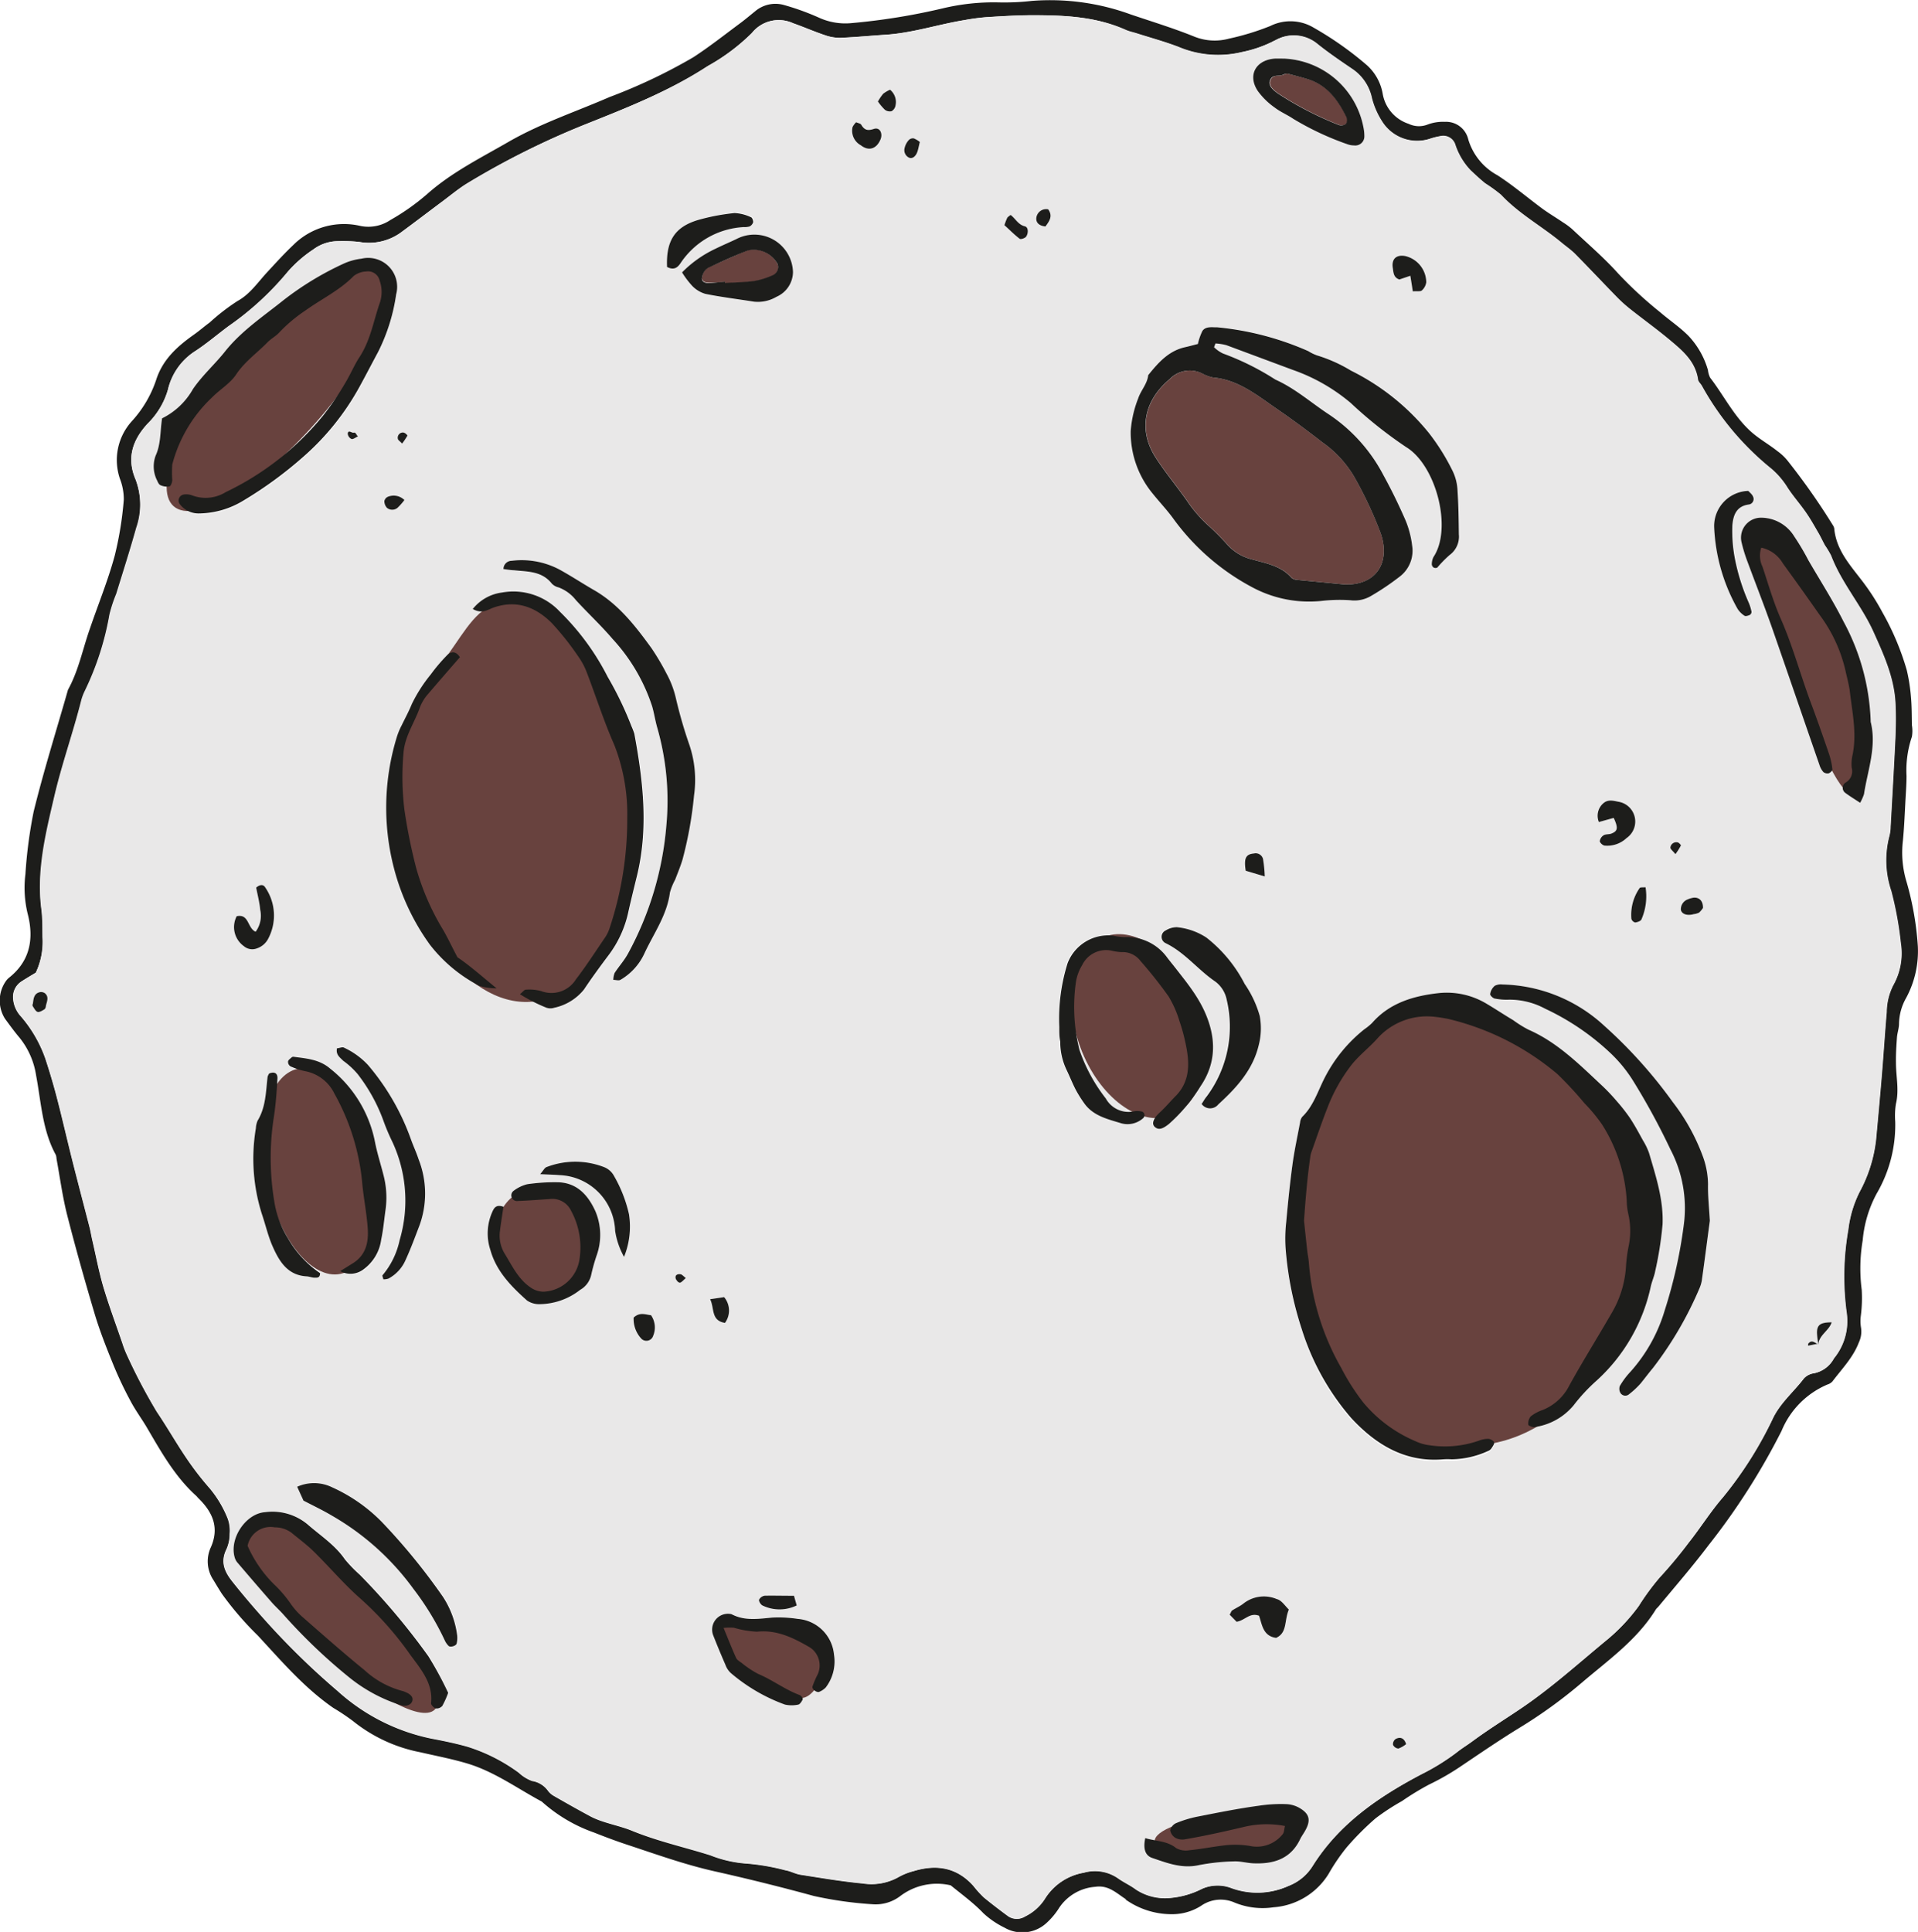 <svg xmlns="http://www.w3.org/2000/svg" viewBox="0 0 232.39 234.06"><defs><style>.cls-1{fill:#1d1d1b;}.cls-2{fill:#e9e8e8;}.cls-3{fill:#68423e;}</style></defs><g id="Calque_2" data-name="Calque 2"><g id="Calque_1-2" data-name="Calque 1"><path class="cls-1" d="M115.19,228.41a7.35,7.35,0,0,0-6.1,1.29,4.91,4.91,0,0,1-3.39,1,46.33,46.33,0,0,1-7.09-1q-6-1.64-12.07-3c-3.51-.79-6.89-2-10.3-3.13-1.44-.47-2.86-1-4.27-1.56a18.74,18.74,0,0,1-6.33-3.75c-3-1.61-5.8-3.67-9.12-4.64-1.83-.54-3.72-.9-5.58-1.33a18.68,18.68,0,0,1-8.18-3.79,25.93,25.93,0,0,0-2.38-1.59c-3.51-2.43-6.27-5.66-9.14-8.76a38.41,38.41,0,0,1-4.37-5.08c-.34-.53-.67-1.08-1-1.63a4.06,4.06,0,0,1-.36-3.9c1.11-2.42.28-4.31-1.44-6-.12-.11-.21-.25-.33-.35-2.59-2.35-4.25-5.36-6-8.34-.6-1-1.33-2-1.89-3.05a46.16,46.16,0,0,1-2.06-4.32c-.84-2.06-1.67-4.14-2.31-6.27-1.19-4-2.32-8-3.34-12-.57-2.24-.87-4.54-1.29-6.81a1.85,1.85,0,0,0-.08-.47c-1.65-3-1.78-6.4-2.4-9.67a9.53,9.53,0,0,0-2-4.54c-.62-.73-1.18-1.51-1.75-2.28a4.11,4.11,0,0,1,.16-4.67,2.19,2.19,0,0,1,.34-.34c2.59-2.06,3-4.81,2.22-7.78a13.3,13.3,0,0,1-.26-4.74,56.25,56.25,0,0,1,1-7.59c1.23-5,2.76-9.84,4.16-14.76,1.29-2.33,1.78-4.94,2.66-7.42,1-2.93,2.19-5.83,3-8.82A41.81,41.81,0,0,0,15,60.52,6.91,6.91,0,0,0,14.53,58,7,7,0,0,1,16,51a14,14,0,0,0,2.9-4.91c.79-2.54,2.59-4.13,4.64-5.58.64-.45,1.26-1,1.87-1.44a25.16,25.16,0,0,1,3.38-2.61c1.5-.82,2.45-2.26,3.59-3.49s2.05-2.24,3.15-3.28a8.7,8.7,0,0,1,8.17-2.31,4.79,4.79,0,0,0,3.61-.73,27.23,27.23,0,0,0,4.48-3.17c2.95-2.61,6.44-4.34,9.82-6.29,3.9-2.25,8.15-3.65,12.24-5.43A66.24,66.24,0,0,0,84,6.94c1.94-1.26,3.76-2.7,5.62-4.08.64-.47,1.26-1,1.87-1.49A3.8,3.8,0,0,1,95,.61a30.82,30.82,0,0,1,4.25,1.54,7.68,7.68,0,0,0,3.91.65A78,78,0,0,0,114.28,1a26.51,26.51,0,0,1,6.66-.71A29.16,29.16,0,0,0,125,.11a28.48,28.48,0,0,1,12,1.64c2.57.87,5.17,1.66,7.69,2.68a6.61,6.61,0,0,0,4.22.25,30.88,30.88,0,0,0,5-1.53,5.49,5.49,0,0,1,5.27.21,40.65,40.65,0,0,1,6.44,4.54,6.05,6.05,0,0,1,1.92,3.51A4.65,4.65,0,0,0,170.67,15a2.87,2.87,0,0,0,2.3.09,5.27,5.27,0,0,1,2.09-.33,2.76,2.76,0,0,1,2.84,2.13,7.32,7.32,0,0,0,3.53,4.34c1.87,1.21,3.58,2.66,5.38,4,.83.61,1.73,1.14,2.58,1.72a8.2,8.2,0,0,1,1.15.86c1.86,1.75,3.81,3.42,5.51,5.31a49.12,49.12,0,0,0,5.09,4.7c1.16,1,2.42,1.83,3.47,2.9a10.11,10.11,0,0,1,2.33,4.12,2.77,2.77,0,0,0,.26.91c1.75,2.27,3,4.93,5.25,6.8.92.76,2,1.38,2.9,2.1a6.3,6.3,0,0,1,1.22,1.14,81.51,81.51,0,0,1,5.48,7.8,1.14,1.14,0,0,1,.19.42c.22,2.52,1.79,4.3,3.24,6.18a27.78,27.78,0,0,1,2.6,4,32.27,32.27,0,0,1,2.95,7,21.57,21.57,0,0,1,.51,3.3c.1,1.11.09,2.24.11,3.36a4.16,4.16,0,0,1,0,1.41A12.69,12.69,0,0,0,231,94c0,.86-.06,1.74-.11,2.61-.1,1.75-.16,3.5-.33,5.25a12.26,12.26,0,0,0,.45,5,36.57,36.57,0,0,1,1.36,7.77,11.92,11.92,0,0,1-1.4,6.24,6.57,6.57,0,0,0-.88,3.16c0,.55-.21,1.1-.25,1.66-.07,1-.14,2-.12,3.08,0,1.65.4,3.28,0,4.94a9.14,9.14,0,0,0-.09,2.16,16.45,16.45,0,0,1-2.23,8.7,14.57,14.57,0,0,0-1.71,5.69,20.45,20.45,0,0,0-.12,6,16.9,16.9,0,0,1-.1,3.09,5,5,0,0,0,0,1.4,3.06,3.06,0,0,1-.24,1.87c-.69,1.83-2.05,3.21-3.2,4.73a1.29,1.29,0,0,1-.6.38,10.4,10.4,0,0,0-5.57,5.62A82.1,82.1,0,0,1,207,187.22c-1.92,2.54-4,4.94-6.05,7.41-.1.12-.23.22-.32.35-2.27,3.69-5.77,6.14-9,8.9a58.66,58.66,0,0,1-7.55,5.46c-2.45,1.5-4.82,3.13-7.2,4.73a29.91,29.91,0,0,1-3.73,2.13,33.11,33.11,0,0,0-3.28,2,27.49,27.49,0,0,0-3.2,2.09,33.81,33.81,0,0,0-3.53,3.55,23.74,23.74,0,0,0-2.15,3.16,8.57,8.57,0,0,1-6.69,4.07,8.92,8.92,0,0,1-4.71-.57,4.16,4.16,0,0,0-4.08.4,6.51,6.51,0,0,1-3.17,1,9.65,9.65,0,0,1-5.83-1.68c-.06,0-.1-.13-.16-.17-1.12-.73-2.07-1.7-3.65-1.46a5.76,5.76,0,0,0-4.36,2.53,8.66,8.66,0,0,1-1.52,1.83,4.32,4.32,0,0,1-5.12.58,10.58,10.58,0,0,1-2.55-1.74C118,230.58,116.67,229.61,115.19,228.41ZM4.34,117.84c-.54.33-1.16.69-1.76,1.08a2.21,2.21,0,0,0-1,2,3.52,3.52,0,0,0,.9,2.17,15.8,15.8,0,0,1,3,5.14c.52,1.58,1,3.19,1.42,4.81.66,2.54,1.24,5.1,1.88,7.64.68,2.69,1.39,5.38,2.08,8.06.13.54.22,1.1.35,1.64.43,1.86.78,3.74,1.32,5.57.68,2.28,1.52,4.52,2.29,6.78a12,12,0,0,0,.51,1.34,68.15,68.15,0,0,0,3.68,7c1.25,1.85,2.35,3.79,3.6,5.63a35.94,35.94,0,0,0,2.78,3.6A13.45,13.45,0,0,1,27.59,184a4.39,4.39,0,0,1,.23,1.85,4.48,4.48,0,0,1-.39,1.85c-.76,1.54-.23,2.73.74,3.94,1.38,1.74,2.83,3.42,4.32,5.07a91.25,91.25,0,0,0,8.41,8.16,24.19,24.19,0,0,0,11.37,5.77c1.49.28,3,.59,4.42,1a21.16,21.16,0,0,1,6.17,3.14,4.72,4.72,0,0,0,1.62,1A2.91,2.91,0,0,1,66.42,217a2.38,2.38,0,0,0,.73.61c1.45.83,2.9,1.65,4.37,2.44s3.35,1.07,5,1.73c3.1,1.28,6.38,2,9.55,3a14.59,14.59,0,0,0,4.4,1,26.61,26.61,0,0,1,4.68.81c.62.1,1.2.44,1.82.54,2.51.39,5,.82,7.56,1.06a6.69,6.69,0,0,0,4.4-.81,7.57,7.57,0,0,1,1.77-.69c2.75-.84,5.21-.45,7.21,1.77a13.34,13.34,0,0,0,1.28,1.42c1,.81,2,1.58,3,2.31a1.88,1.88,0,0,0,2,0,5.89,5.89,0,0,0,2.45-2.22,6.93,6.93,0,0,1,4.66-3.08,4.91,4.91,0,0,1,4.13.66c.71.51,1.53.87,2.23,1.4a6.42,6.42,0,0,0,4.08,1,10.47,10.47,0,0,0,3.89-1.11,4.66,4.66,0,0,1,3.5-.11,9.16,9.16,0,0,0,7-.25,5.93,5.93,0,0,0,2.88-2.38c3.22-5.13,8-8.4,13.21-11.14a26.87,26.87,0,0,0,4.25-2.63c.62-.5,1.31-.91,1.94-1.38,2-1.47,4.08-2.76,6.12-4.14,3.49-2.39,6.64-5.22,9.9-7.92a22.58,22.58,0,0,0,4.1-4.3,29.33,29.33,0,0,1,2.54-3.46,53.7,53.7,0,0,0,3.5-4.2c1.44-1.81,2.65-3.77,4.17-5.52a46.85,46.85,0,0,0,6.11-9.69c.93-1.83,2.48-3.11,3.68-4.69a2.06,2.06,0,0,1,1.25-.65,3.49,3.49,0,0,0,2.4-1.79,7.11,7.11,0,0,0,1.53-5.6,32.82,32.82,0,0,1,.21-10,13.82,13.82,0,0,1,1.36-4.55,17.28,17.28,0,0,0,2-6.35c.24-2.62.48-5.23.7-7.85s.37-5.09.59-7.62a7.3,7.3,0,0,1,.79-3.23,7.89,7.89,0,0,0,.92-5.09,42.83,42.83,0,0,0-1.16-6.34,11.54,11.54,0,0,1-.24-6.61,4.74,4.74,0,0,0,.16-1.19c.2-3.58.41-7.17.58-10.75.06-1.43.08-2.87,0-4.3-.18-3.09-1.45-5.85-2.7-8.62-1.45-3.2-3.84-5.86-5.09-9.16a11.14,11.14,0,0,0-.74-1.23c-.27-.48-.5-1-.78-1.48-.48-.82-.94-1.66-1.48-2.44-.73-1-1.58-2-2.27-3.07a9.66,9.66,0,0,0-2-2.33,34,34,0,0,1-8.38-10c-.15-.28-.44-.53-.48-.82-.34-2.16-1.88-3.46-3.41-4.74s-3.28-2.54-4.9-3.83a16.77,16.77,0,0,1-1.59-1.45c-1.67-1.72-3.31-3.47-5-5.17-.5-.5-1.09-.9-1.64-1.36-2.39-2-5.16-3.48-7.31-5.78a18.7,18.7,0,0,0-1.93-1.4c-.61-.49-1.18-1-1.76-1.57a8.21,8.21,0,0,1-1.84-3.05,1.54,1.54,0,0,0-1.87-1.09,8.2,8.2,0,0,0-1.16.29,5,5,0,0,1-5.85-2.06,9.62,9.62,0,0,1-1.24-2.82,5.65,5.65,0,0,0-2.3-3.5c-1.45-1-2.91-2-4.27-3.06a4.49,4.49,0,0,0-5.13-.47c-.15.06-.29.14-.43.21a15,15,0,0,1-3.59,1.21,12.32,12.32,0,0,1-7.72-.62c-1.63-.64-3.33-1.09-5-1.62-.46-.15-.94-.24-1.37-.43C132.83,2,129,1.85,125.21,1.84c-1.91,0-3.82.12-5.73.24a25.55,25.55,0,0,0-2.61.35c-3.22.52-6.35,1.58-9.64,1.78-1.82.12-3.65.3-5.48.37a5.41,5.41,0,0,1-1.86-.34c-1.28-.43-2.54-1-3.81-1.43A4.16,4.16,0,0,0,91.1,4a24.33,24.33,0,0,1-5.34,4c-4.59,3-9.64,5-14.67,7a97.52,97.52,0,0,0-14.54,7.24c-1,.62-1.93,1.39-2.89,2.11-1.73,1.29-3.44,2.6-5.17,3.87a6.63,6.63,0,0,1-5,1.09,19.22,19.22,0,0,0-2.63-.09,5,5,0,0,0-2.91,1,15.12,15.12,0,0,0-3.05,2.68,35.84,35.84,0,0,1-7.19,6.62c-1.33,1-2.59,2.07-4,3a7.57,7.57,0,0,0-3.37,4.74,9.46,9.46,0,0,1-2.44,4.07c-1.84,2-2.58,4.17-1.47,6.77A8.64,8.64,0,0,1,16.54,64c-.75,2.68-1.6,5.33-2.42,8a17.68,17.68,0,0,0-.82,2.49,34.78,34.78,0,0,1-3,9.29,6.28,6.28,0,0,0-.42,1.12c-1,3.93-2.35,7.75-3.28,11.7-1,4.5-2.17,9-1.55,13.66.15,1.1.08,2.23.13,3.35A8.8,8.8,0,0,1,4.34,117.84Z"/><path class="cls-2" d="M4.34,117.84a8.8,8.8,0,0,0,.8-4.29c0-1.12,0-2.25-.13-3.35-.62-4.69.5-9.16,1.55-13.66.93-4,2.29-7.77,3.28-11.7a6.28,6.28,0,0,1,.42-1.12,34.78,34.78,0,0,0,3-9.29,17.68,17.68,0,0,1,.82-2.49c.82-2.66,1.67-5.31,2.42-8a8.64,8.64,0,0,0-.07-5.87c-1.11-2.6-.37-4.79,1.47-6.77a9.46,9.46,0,0,0,2.44-4.07,7.57,7.57,0,0,1,3.37-4.74c1.38-.91,2.64-2,4-3a35.84,35.84,0,0,0,7.19-6.62A15.12,15.12,0,0,1,38,30.22a5,5,0,0,1,2.91-1,19.22,19.22,0,0,1,2.63.09,6.63,6.63,0,0,0,5-1.09c1.73-1.27,3.44-2.58,5.17-3.87,1-.72,1.87-1.49,2.89-2.11A97.52,97.52,0,0,1,71.09,15c5-2,10.08-4,14.67-7A24.33,24.33,0,0,0,91.1,4a4.16,4.16,0,0,1,5-1.18c1.27.47,2.53,1,3.81,1.43a5.41,5.41,0,0,0,1.86.34c1.83-.07,3.66-.25,5.48-.37,3.29-.2,6.42-1.26,9.64-1.78a25.55,25.55,0,0,1,2.61-.35c1.91-.12,3.82-.24,5.73-.24,3.82,0,7.62.18,11.2,1.77.43.19.91.28,1.37.43,1.67.53,3.37,1,5,1.62a12.32,12.32,0,0,0,7.72.62,15,15,0,0,0,3.59-1.21c.14-.07.28-.15.43-.21a4.49,4.49,0,0,1,5.13.47c1.36,1.09,2.82,2.08,4.27,3.06a5.65,5.65,0,0,1,2.3,3.5,9.62,9.62,0,0,0,1.24,2.82,5,5,0,0,0,5.85,2.06,8.2,8.2,0,0,1,1.16-.29,1.54,1.54,0,0,1,1.87,1.09,8.21,8.21,0,0,0,1.84,3.05c.58.54,1.15,1.08,1.76,1.57a18.7,18.7,0,0,1,1.93,1.4c2.15,2.3,4.92,3.8,7.31,5.78.55.46,1.14.86,1.64,1.36,1.68,1.7,3.32,3.45,5,5.17a16.77,16.77,0,0,0,1.59,1.45c1.62,1.29,3.31,2.5,4.9,3.83s3.07,2.58,3.41,4.74c0,.29.33.54.48.82a34,34,0,0,0,8.38,10,9.66,9.66,0,0,1,2,2.33c.69,1.06,1.54,2,2.27,3.07.54.78,1,1.62,1.48,2.44.28.48.51,1,.78,1.48a11.14,11.14,0,0,1,.74,1.23c1.25,3.3,3.64,6,5.09,9.16,1.25,2.77,2.52,5.53,2.7,8.62.08,1.43.06,2.87,0,4.3-.17,3.58-.38,7.17-.58,10.75a4.74,4.74,0,0,1-.16,1.19,11.54,11.54,0,0,0,.24,6.61,42.83,42.83,0,0,1,1.16,6.34,7.89,7.89,0,0,1-.92,5.09,7.3,7.3,0,0,0-.79,3.23c-.22,2.53-.38,5.08-.59,7.62s-.46,5.23-.7,7.85a17.28,17.28,0,0,1-2,6.35,13.82,13.82,0,0,0-1.36,4.55,32.82,32.82,0,0,0-.21,10,7.11,7.11,0,0,1-1.53,5.6,3.49,3.49,0,0,1-2.4,1.79,2.06,2.06,0,0,0-1.25.65c-1.2,1.58-2.75,2.86-3.68,4.69a46.85,46.85,0,0,1-6.11,9.69c-1.52,1.75-2.73,3.71-4.17,5.52a53.7,53.7,0,0,1-3.5,4.2,29.33,29.33,0,0,0-2.54,3.46,22.58,22.58,0,0,1-4.1,4.3c-3.26,2.7-6.41,5.53-9.9,7.92-2,1.38-4.14,2.67-6.12,4.14-.63.47-1.32.88-1.94,1.38a26.87,26.87,0,0,1-4.25,2.63c-5.2,2.74-10,6-13.21,11.14a5.93,5.93,0,0,1-2.88,2.38,9.16,9.16,0,0,1-7,.25,4.66,4.66,0,0,0-3.5.11,10.47,10.47,0,0,1-3.89,1.11,6.42,6.42,0,0,1-4.08-1c-.7-.53-1.52-.89-2.23-1.4a4.91,4.91,0,0,0-4.13-.66,6.93,6.93,0,0,0-4.66,3.08,5.89,5.89,0,0,1-2.45,2.22,1.88,1.88,0,0,1-2,0c-1-.73-2.06-1.5-3-2.31a13.34,13.34,0,0,1-1.28-1.42c-2-2.22-4.46-2.61-7.21-1.77a7.57,7.57,0,0,0-1.77.69,6.69,6.69,0,0,1-4.4.81c-2.53-.24-5-.67-7.56-1.06-.62-.1-1.2-.44-1.82-.54a26.61,26.61,0,0,0-4.68-.81,14.59,14.59,0,0,1-4.4-1c-3.17-1.05-6.45-1.76-9.55-3-1.61-.66-3.4-.9-5-1.73s-2.92-1.61-4.37-2.44a2.38,2.38,0,0,1-.73-.61,2.91,2.91,0,0,0-1.94-1.23,4.72,4.72,0,0,1-1.62-1,21.16,21.16,0,0,0-6.17-3.14c-1.45-.41-2.93-.72-4.42-1a24.19,24.19,0,0,1-11.37-5.77,91.25,91.25,0,0,1-8.41-8.16c-1.49-1.65-2.94-3.33-4.32-5.07-1-1.21-1.5-2.4-.74-3.94a4.48,4.48,0,0,0,.39-1.85,4.39,4.39,0,0,0-.23-1.85,13.45,13.45,0,0,0-2.21-3.68,35.94,35.94,0,0,1-2.78-3.6c-1.25-1.84-2.35-3.78-3.6-5.63a68.15,68.15,0,0,1-3.68-7,12,12,0,0,1-.51-1.34c-.77-2.26-1.61-4.5-2.29-6.78-.54-1.83-.89-3.71-1.32-5.57-.13-.54-.22-1.1-.35-1.64-.69-2.68-1.4-5.37-2.08-8.06-.64-2.54-1.22-5.1-1.88-7.64-.42-1.62-.9-3.23-1.42-4.81a15.8,15.8,0,0,0-3-5.14,3.52,3.52,0,0,1-.9-2.17,2.21,2.21,0,0,1,1-2C3.18,118.53,3.8,118.17,4.34,117.84Zm216,45c.12-1.12,1.31-1.59,1.61-2.63-1.32,0-1.76.31-1.78,1.27a10.6,10.6,0,0,0,.16,1.38c-.39-.19-.78-.63-1.2-.06,0,.05,0,.15,0,.22l1-.2A1,1,0,0,1,220.32,162.83ZM147.1,42.07l.19-.5a6.48,6.48,0,0,1,1.33.21c2.69,1,5.37,2,8.06,3a22.23,22.23,0,0,1,7,4,52.74,52.74,0,0,0,6.72,5.35c3.61,2.2,5.62,9.83,3.31,13.3a2,2,0,0,0-.21.9.51.51,0,0,0,.23.39.49.49,0,0,0,.44,0,14.29,14.29,0,0,1,1.49-1.52,2.76,2.76,0,0,0,1.12-2.51c0-1.75,0-3.51-.16-5.27a6,6,0,0,0-.55-2.31,26.26,26.26,0,0,0-2.9-4.67,28.26,28.26,0,0,0-9.46-7.58,18,18,0,0,0-4.1-1.84,5.28,5.28,0,0,1-1.07-.52,35.59,35.59,0,0,0-11.05-2.89h-.24c-.56,0-1.2-.07-1.54.44a6.92,6.92,0,0,0-.55,1.58c-.48.12-1,.27-1.55.39-2,.45-3.26,1.89-4.47,3.39-.11,1.07-.89,1.86-1.22,2.83a13.33,13.33,0,0,0-.9,3.94,11.6,11.6,0,0,0,2.61,7.54c.85,1.06,1.79,2,2.57,3.13a28.07,28.07,0,0,0,9.52,8.25,14.56,14.56,0,0,0,8.32,1.66,19.41,19.41,0,0,1,3.57-.09,3.93,3.93,0,0,0,2.53-.54,30.56,30.56,0,0,0,3.37-2.27,3.94,3.94,0,0,0,1.58-3.8,11.64,11.64,0,0,0-.77-3c-.82-1.89-1.75-3.74-2.72-5.56A19.91,19.91,0,0,0,161,50.17c-2.12-1.4-4-3.1-6.38-4.16a2.12,2.12,0,0,1-.2-.12,32.11,32.11,0,0,0-6.19-3.06A4.06,4.06,0,0,1,147.1,42.07ZM158,147.88c.25-2.93.46-5.31.68-7.7a2.93,2.93,0,0,1,.18-.69c.62-1.73,1.2-3.47,1.87-5.17a20.35,20.35,0,0,1,2.89-5.2c.92-1.19,2.16-2.13,3.17-3.25a8.07,8.07,0,0,1,7.14-2.62c.47,0,.94.14,1.41.22a31.91,31.91,0,0,1,13.31,6.72,44.89,44.89,0,0,1,3.24,3.5,20,20,0,0,1,2.13,2.57,19.31,19.31,0,0,1,3,9.23,7.71,7.71,0,0,0,.2,1.67,9.14,9.14,0,0,1,0,4,19.27,19.27,0,0,0-.28,2.14,12.63,12.63,0,0,1-1.79,5.89c-1.67,2.9-3.45,5.74-5.07,8.67a6.2,6.2,0,0,1-3.24,3,4.87,4.87,0,0,0-1.46.78,1.41,1.41,0,0,0-.29,1c0,.13.56.35.8.29a7.51,7.51,0,0,0,4.69-2.63,21.58,21.58,0,0,1,2.79-3A21.52,21.52,0,0,0,200,156c.14-.62.42-1.22.53-1.84a42.14,42.14,0,0,0,.89-5.66c.13-3-.81-5.83-1.64-8.66a8.07,8.07,0,0,0-.73-1.51c-.5-.91-1-1.82-1.56-2.69a21.15,21.15,0,0,0-1.61-2.06,23.34,23.34,0,0,0-1.81-1.91c-2.74-2.56-5.39-5.23-8.91-6.77a13.94,13.94,0,0,1-1.83-1.14c-1.08-.68-2.14-1.39-3.24-2a9.34,9.34,0,0,0-5.74-1.29c-3,.33-6,1.16-8.12,3.62a6.85,6.85,0,0,1-.93.76,17.89,17.89,0,0,0-4.82,5.89c-.83,1.62-1.36,3.42-2.73,4.74a1.38,1.38,0,0,0-.25.67c-.32,1.72-.7,3.44-.93,5.17-.31,2.3-.54,4.6-.75,6.91a17.88,17.88,0,0,0-.06,3.35,41.53,41.53,0,0,0,1.94,9.6,30.19,30.19,0,0,0,6,10.78c3,3.19,6.54,5.36,11.17,5a7.7,7.7,0,0,1,1,0,10.93,10.93,0,0,0,4.39-1,.91.91,0,0,0,.39-.27c.16-.25.41-.56.36-.78s-.45-.41-.71-.43a3.17,3.17,0,0,0-1.17.23,12.47,12.47,0,0,1-5.9.55,5.64,5.64,0,0,1-1.8-.52,16.65,16.65,0,0,1-6.25-4.64,26.78,26.78,0,0,1-2.69-4.21,30.36,30.36,0,0,1-3.92-12.68c0-.48-.13-1-.19-1.42C158.19,150.2,158,148.78,158,147.88ZM19.64,50.68c-.25,1.56-.12,3.07-.77,4.51a3.75,3.75,0,0,0,.19,3c.09.21.22.49.4.56a1.89,1.89,0,0,0,1.09.15c.17,0,.32-.5.34-.77a14.68,14.68,0,0,1,0-1.88,17.09,17.09,0,0,1,4.8-8.11c.94-1,2.21-1.7,2.94-2.8,1-1.57,2.55-2.61,3.82-3.92.44-.45,1.05-.75,1.45-1.22A18.54,18.54,0,0,1,37,37.62c1.91-1.43,4.12-2.45,5.79-4.23a2.65,2.65,0,0,1,1.53-.55A1.44,1.44,0,0,1,46,34a4.11,4.11,0,0,1,0,2.83c-.74,2.18-1.11,4.49-2.43,6.46-.62.92-1,2-1.61,2.94a35.67,35.67,0,0,1-2.81,4.16,34.29,34.29,0,0,1-11.77,9.23,4.62,4.62,0,0,1-4.14.37,2.06,2.06,0,0,0-.93-.08A.74.74,0,0,0,21.73,61a2.83,2.83,0,0,0,2.37,1.31,10.55,10.55,0,0,0,5.43-1.58,48.49,48.49,0,0,0,7.14-5.21A31.23,31.23,0,0,0,43.55,47c.77-1.4,1.5-2.82,2.26-4.23a22.59,22.59,0,0,0,2.2-7,3.51,3.51,0,0,0-4.21-4.32,7.26,7.26,0,0,0-2.29.66,37,37,0,0,0-7.12,4.34c-2.41,1.95-5,3.65-7,6.1-1.29,1.61-2.86,3-4,4.7A8.7,8.7,0,0,1,19.64,50.68Zm187.53,97.21c-.1-1.69-.25-3-.22-4.4a10.14,10.14,0,0,0-.68-3.51,24.55,24.55,0,0,0-3.6-6.45,57.2,57.2,0,0,0-8.3-9.24,18.76,18.76,0,0,0-12.35-5,1.57,1.57,0,0,0-.91.16,1.63,1.63,0,0,0-.56,1c0,.16.38.51.63.56a7.19,7.19,0,0,0,1.67.12,9.14,9.14,0,0,1,4.37,1.1,30,30,0,0,1,8.06,5.52,17.11,17.11,0,0,1,2.67,3.34,83.82,83.82,0,0,1,4.44,8.18,15.31,15.31,0,0,1,1.64,9,57.93,57.93,0,0,1-2.33,10.5,19.4,19.4,0,0,1-4.16,7.45,9.37,9.37,0,0,0-1.28,1.72,1,1,0,0,0,.09.86.69.69,0,0,0,1.05.12,10.05,10.05,0,0,0,1.39-1.3c.53-.6,1-1.26,1.49-1.87a43.92,43.92,0,0,0,5.65-9.69,4.06,4.06,0,0,0,.3-1.15C206.57,152.48,206.88,150,207.17,147.89ZM61,68.94c.43.06.86.13,1.3.18,1.65.17,3.37.1,4.56,1.62a1.69,1.69,0,0,0,.83.46,4.85,4.85,0,0,1,2.09,1.54c1.48,1.57,3,3.06,4.44,4.7A22.11,22.11,0,0,1,79,85.62c.24.84.37,1.72.61,2.56A32.1,32.1,0,0,1,80.74,100a39.08,39.08,0,0,1-4.65,15.47c-.45.83-1.1,1.54-1.62,2.34a2.46,2.46,0,0,0-.16.84c.29,0,.65.15.86,0A7.15,7.15,0,0,0,78,115.59c1.09-2.46,2.77-4.68,3.13-7.46a7.31,7.31,0,0,1,.63-1.55c.31-.81.65-1.62.9-2.46a47.21,47.21,0,0,0,1.39-7.74,13.3,13.3,0,0,0-.56-6.13c-.64-1.89-1.21-3.81-1.66-5.75a11.61,11.61,0,0,0-1.11-2.89,29.88,29.88,0,0,0-1.83-3.09C77,75.86,75,73.27,72.09,71.59c-1.45-.83-2.85-1.76-4.31-2.56A9.78,9.78,0,0,0,62,67.93,1,1,0,0,0,61,68.94ZM225.38,97.26a5.86,5.86,0,0,0,.49-1.05c.44-2.9,1.56-5.74.81-8.75a27.13,27.13,0,0,0-3.27-12.12c-1.28-2.57-2.85-5-4.29-7.48A29.51,29.51,0,0,0,217.41,65a4.73,4.73,0,0,0-4-2.26,2.42,2.42,0,0,0-2.4,2.89,18.76,18.76,0,0,0,.77,2.52c1,2.7,2,5.38,3,8.09,1.92,5.49,3.8,11,5.71,16.51a2.25,2.25,0,0,0,.46.81.8.8,0,0,0,.64.15c.18-.06.46-.32.45-.46a8.64,8.64,0,0,0-.39-1.83c-.72-2.11-1.46-4.22-2.24-6.31-1.25-3.35-2.17-6.82-3.62-10.11-.9-2-1.51-4.2-2.22-6.32a3.08,3.08,0,0,1-.15-2.31A4,4,0,0,1,216,68.26c1.51,2.07,3,4.15,4.46,6.25a18,18,0,0,1,3.11,6.68c.18.85.43,1.7.54,2.57.34,2.6.89,5.19.3,7.84a4.81,4.81,0,0,0-.07,1.42,1.58,1.58,0,0,1-.78,1.81.76.76,0,0,0,0,1.23C224.08,96.43,224.61,96.76,225.38,97.26Zm-97,27.2c0,.56,0,1.12,0,1.68a7.89,7.89,0,0,0,.78,3.47c.38.79.7,1.61,1.1,2.38a15.1,15.1,0,0,0,1,1.6c1.09,1.57,2.87,1.95,4.52,2.46a2.84,2.84,0,0,0,2.69-.66.51.51,0,0,0,.11-.42.45.45,0,0,0-.26-.33,2.27,2.27,0,0,0-.93-.06,3.15,3.15,0,0,1-3.49-1.54,20.16,20.16,0,0,1-3.18-5.85,21.36,21.36,0,0,1-.43-8.31,5.58,5.58,0,0,1,.75-2,3.22,3.22,0,0,1,3.59-1.74,6.11,6.11,0,0,0,1.18.17,2.69,2.69,0,0,1,2.3,1.08,52,52,0,0,1,3.4,4.29,12.9,12.9,0,0,1,1.32,3,22.1,22.1,0,0,1,.8,3c.43,2.16.46,4.26-1.2,6-.66.69-1.27,1.42-2,2.07s-1,1.36-.57,1.76.89.26,1.69-.38a20.23,20.23,0,0,0,3.83-4.57c2-2.93,1.87-6,.47-9.1-1.1-2.4-2.9-4.38-4.49-6.46a6,6,0,0,0-5.19-2.51,7.67,7.67,0,0,1-1.42-.18,5.26,5.26,0,0,0-5.48,3.34A22.44,22.44,0,0,0,128.35,124.46ZM57.28,73.78c1.15.66,1.86,0,2.57-.19,2.77-1,5.07,0,7,1.89a33.54,33.54,0,0,1,3.26,4.12,8.34,8.34,0,0,1,1,1.9c1.11,2.9,2.05,5.87,3.3,8.7A22.9,22.9,0,0,1,76,99.08a41.6,41.6,0,0,1-2.12,13.4,4.41,4.41,0,0,1-.52,1.07c-1.17,1.71-2.29,3.46-3.55,5.1a3.49,3.49,0,0,1-4.21,1.42,5.52,5.52,0,0,0-1.87-.17c-.17,0-.34.26-.7.55a19.91,19.91,0,0,0,3.26,1.64,1.51,1.51,0,0,0,.94,0,6.3,6.3,0,0,0,3.6-2.21c.95-1.38,1.91-2.75,2.92-4.08a13.33,13.33,0,0,0,2.47-5.39c.28-1.4.63-2.8,1-4.19,1.44-5.8.78-11.57-.29-17.33a8.1,8.1,0,0,0-.34-.89,41.79,41.79,0,0,0-2.89-6,30.07,30.07,0,0,0-5.81-7.86,7.71,7.71,0,0,0-7-2.35A5.43,5.43,0,0,0,57.28,73.78Zm-3,131.31A42.33,42.33,0,0,0,52,200.65a83,83,0,0,0-8.3-9.86,16.76,16.76,0,0,1-1.81-1.87c-1.2-1.75-3-2.87-4.51-4.23a6.65,6.65,0,0,0-5.14-1.49c-2.34.15-4.34,3.13-3.72,5.42a1.75,1.75,0,0,0,.3.63c1.39,1.63,2.79,3.26,4.2,4.87.42.48.9.91,1.33,1.38a67.28,67.28,0,0,0,8.09,7.74,19.14,19.14,0,0,0,6.22,3.34c.7.21,1.21,0,1.39-.48s-.11-.79-.73-1.06a2.35,2.35,0,0,0-.44-.17,10.88,10.88,0,0,1-4.58-2.5c-2.53-2.06-5-4.22-7.43-6.37a8.72,8.72,0,0,1-1.6-1.78,15,15,0,0,0-2-2.31A15.22,15.22,0,0,1,30,187.28,2.83,2.83,0,0,1,33.3,185a3.36,3.36,0,0,1,2,.64c.92.76,1.89,1.47,2.74,2.31,1.82,1.79,3.48,3.75,5.37,5.45a39.67,39.67,0,0,1,6.09,6.74c1.28,1.83,3,3.58,2.73,6.17,0,.2.34.57.58.63a.91.91,0,0,0,.79-.32A10.89,10.89,0,0,0,54.3,205.09ZM55.72,79.62c-.47-.74-1-.72-1.47-.26a20.75,20.75,0,0,0-2,2.35,18.25,18.25,0,0,0-2.31,3.61c-.36.89-.81,1.71-1.22,2.56a8.36,8.36,0,0,0-.62,1.52,29.11,29.11,0,0,0-.31,15.82,27.63,27.63,0,0,0,4.34,9.23,18.11,18.11,0,0,0,6,5,7.49,7.49,0,0,0,2.09.3c-1.95-1.6-3.43-2.9-4.74-3.76-.68-1.3-1.15-2.29-1.69-3.24a30.08,30.08,0,0,1-3.33-7.64,66.56,66.56,0,0,1-1.41-7,33.18,33.18,0,0,1-.12-6.9c.15-2.07,1.35-3.69,2-5.54a5.45,5.45,0,0,1,1-1.61C53.11,82.58,54.39,81.15,55.72,79.62Zm83,143.07c-.27,1.24,0,2.13.89,2.44,1.79.61,3.57,1.3,5.57.86a25.24,25.24,0,0,1,4.26-.46c.86,0,1.72.21,2.59.24,2.41.09,4.4-.62,5.49-3,.17-.36.41-.68.6-1,.65-1.17.53-1.94-.57-2.63a3.51,3.51,0,0,0-1.77-.55,17.64,17.64,0,0,0-3.33.2c-2.52.39-5,.85-7.52,1.34a13.77,13.77,0,0,0-2.51.78,1.25,1.25,0,0,0-.67.86,1.33,1.33,0,0,0,.63.91,1.79,1.79,0,0,0,1.12.18c2.4-.41,4.78-.94,7.15-1.5a11.75,11.75,0,0,1,5-.12c-.11.42-.1.78-.28,1a4,4,0,0,1-4,1.41,11.37,11.37,0,0,0-3.08-.06c-1.42.17-2.82.45-4.24.59a2.43,2.43,0,0,1-1.6-.27C141.42,223,140.14,223.09,138.76,222.69Zm6.83-88.94a1.27,1.27,0,0,0,2,0c2.19-2,4.18-4.12,4.89-7.17a8.15,8.15,0,0,0,.12-3.54,13,13,0,0,0-1.82-3.87,16.94,16.94,0,0,0-4.65-5.63,7.94,7.94,0,0,0-3.56-1.25,2.51,2.51,0,0,0-1.34.38.85.85,0,0,0-.06,1.54c2.36,1.13,3.94,3.24,6.05,4.67a3.61,3.61,0,0,1,1.37,2.17,14.13,14.13,0,0,1-2.42,11.75C146,133.08,145.85,133.36,145.59,133.75ZM36.77,181.8c1.35.7,2.4,1.24,3.45,1.8a31.73,31.73,0,0,1,9.91,8.89A33.71,33.71,0,0,1,54,198.82a2.29,2.29,0,0,0,.41.57c.21.23.95,0,1-.29a3,3,0,0,0,.06-.94,11.14,11.14,0,0,0-1.72-4.69,74.91,74.91,0,0,0-7.41-9.08,19.83,19.83,0,0,0-6-4.19,5,5,0,0,0-4.26-.08C36.31,180.8,36.57,181.35,36.77,181.8ZM61,146.2c-.82-.29-1.12.06-1.34.52a6.37,6.37,0,0,0-.25,4.68c.72,2.57,2.52,4.4,4.44,6.11a2.59,2.59,0,0,0,1.55.44,8.09,8.09,0,0,0,4.89-1.68,2.76,2.76,0,0,0,1.35-1.85,22.16,22.16,0,0,1,.64-2.29,7.37,7.37,0,0,0-.14-5.39c-.91-2-2.29-3.49-4.68-3.51a22.51,22.51,0,0,0-3.58.24,4.53,4.53,0,0,0-1.68.82.69.69,0,0,0,.56,1.21c1.28,0,2.55-.16,3.82-.23a2.49,2.49,0,0,1,2.59,1.37,9.27,9.27,0,0,1,1.06,5.8,4.6,4.6,0,0,1-4.38,4.05,2.72,2.72,0,0,1-1.53-.49c-1.52-1-2.26-2.64-3.18-4.13a4.2,4.2,0,0,1-.56-2.77C60.7,148.17,60.86,147.24,61,146.2ZM41.22,154a2.58,2.58,0,0,0,2.86-.13,5.32,5.32,0,0,0,2.14-3.61c.25-1.16.35-2.36.52-3.55a10.77,10.77,0,0,0-.18-4c-.36-1.47-.84-2.91-1.12-4.4a15,15,0,0,0-5.4-8.75c-1.31-1.13-2.88-1.23-4.45-1.44a.29.29,0,0,0-.22.07c-.17.16-.41.33-.44.53a.65.65,0,0,0,.29.56,8.51,8.51,0,0,0,1.81.59,4.94,4.94,0,0,1,3.48,2.65,27.27,27.27,0,0,1,3.4,11.09c.18,1.73.49,3.45.64,5.18s-.2,3.34-1.87,4.34Zm46.45,43.27a7.82,7.82,0,0,1,1.2,0,11.66,11.66,0,0,0,2.8.48c2.38-.25,4.35.72,6.28,1.83A2.6,2.6,0,0,1,99,203a10.56,10.56,0,0,0-.53,1.31c-.09.31.53.78.84.63a2.28,2.28,0,0,0,.77-.52,5.19,5.19,0,0,0,1-4,4.78,4.78,0,0,0-4.38-4.31,15.39,15.39,0,0,0-3.1-.16c-1.67.15-3.32.43-4.91-.4a.78.78,0,0,0-.23-.05,1.92,1.92,0,0,0-2,2.64c.5,1.17,1,2.35,1.46,3.52a2.52,2.52,0,0,0,.65,1,21.21,21.21,0,0,0,6.56,3.83,3.77,3.77,0,0,0,1.64,0c.21,0,.44-.39.53-.65s-.21-.45-.4-.51c-1.79-.64-3.31-1.82-5-2.55a11.7,11.7,0,0,1-2-1.33c-.25-.18-.57-.36-.69-.63C88.66,199.7,88.21,198.53,87.67,197.22ZM40.83,127c-.16.79.33,1.09.75,1.45a9.62,9.62,0,0,1,1.75,1.61,20.8,20.8,0,0,1,3.11,5.61,25.25,25.25,0,0,0,1.11,2.63,16.87,16.87,0,0,1,.87,11.88,9.72,9.72,0,0,1-2.07,4.25c-.06.06,0,.28.1.5a1.83,1.83,0,0,0,.62-.09,4.66,4.66,0,0,0,2.07-2.25c.63-1.37,1.15-2.79,1.69-4.2a11.31,11.31,0,0,0-.11-8c-.27-.83-.65-1.63-.94-2.45a28.68,28.68,0,0,0-5.21-9,9.39,9.39,0,0,0-2.89-2.06C41.47,126.79,41.1,127,40.83,127ZM155.59,7.1c-.63,0-1,0-1.27,0-2.23.24-3.17,2.07-1.91,3.93a8.66,8.66,0,0,0,2.05,2c.69.53,1.52.87,2.24,1.36a34.8,34.8,0,0,0,6.66,3.11,2.4,2.4,0,0,0,.71.11,1.1,1.1,0,0,0,1.24-1.13,5,5,0,0,0-.1-1A10.27,10.27,0,0,0,155.59,7.1ZM82.64,33a10.45,10.45,0,0,0,1.22,1.7,3.59,3.59,0,0,0,1.59.95c1.94.39,3.9.62,5.86.94A4.43,4.43,0,0,0,94.05,36a3.32,3.32,0,0,0,2-3,4.68,4.68,0,0,0-6.85-4c-.86.41-1.74.78-2.59,1.2A14,14,0,0,0,82.64,33Zm-50,97a1.24,1.24,0,0,0-.2.42c-.19,1.81-.23,3.66-1.21,5.3a2.75,2.75,0,0,0-.21.93,22.18,22.18,0,0,0,.73,10.36c.46,1.35.77,2.76,1.36,4.05.79,1.76,1.81,3.38,4.07,3.5.31,0,.62.16.93.16s.67.08.69-.55a12.63,12.63,0,0,1-3.9-4.24,11.9,11.9,0,0,1-1.57-4,32.17,32.17,0,0,1-.15-10.68c.24-1.56.35-3.16.44-4.74C33.64,130,33.18,129.83,32.62,130.05Zm43,22.22a9.73,9.73,0,0,0,.58-5.12,16.51,16.51,0,0,0-1.8-4.61,2.34,2.34,0,0,0-1.21-1.09,9.66,9.66,0,0,0-7,0c-.23.1-.37.41-.75.85,1,.05,1.68.06,2.37.12a7,7,0,0,1,6.71,6.75A9.32,9.32,0,0,0,75.61,152.27Zm136.22-92.8a4.27,4.27,0,0,0-4.14,4.27,22,22,0,0,0,2.85,10,2.82,2.82,0,0,0,.83.82c.13.09.44,0,.64-.1a.45.45,0,0,0,.21-.39,5.28,5.28,0,0,0-.34-1.11,25,25,0,0,1-1.67-5.47,17.83,17.83,0,0,1-.27-3.79c.05-1.23.42-2.37,2-2.57a.67.67,0,0,0,.53-.91C212.32,59.89,212,59.65,211.83,59.47Zm-131-27.13c.9.47,1.33,0,1.73-.53a9.81,9.81,0,0,1,7.62-4.3,2,2,0,0,0,.7-.08.86.86,0,0,0,.43-.51c0-.19-.12-.55-.26-.6a5.15,5.15,0,0,0-2-.51,25.08,25.08,0,0,0-4.46.85C81.75,27.51,80.69,29.19,80.82,32.34ZM156.16,195c-.51-.47-.89-1.1-1.42-1.27a4,4,0,0,0-4,.51c-.42.34-.95.57-1.41.87-.11.08-.15.26-.3.51l.84.86c1-.15,1.59-1.16,2.72-.73.37,1,.45,2.46,2.07,2.68C156,197.77,155.58,196.34,156.16,195ZM28.68,111a2.84,2.84,0,0,0,.87,3.61,1.56,1.56,0,0,0,1.57.27,2.4,2.4,0,0,0,1.4-1.22,6,6,0,0,0-.37-6.15c-.24-.4-.66-.36-1.11,0,.16.87.41,1.78.49,2.71a3.24,3.24,0,0,1-.56,2.64C30,112.4,30.2,110.66,28.68,111ZM195.52,99.09c.58,1.25.52,1.61-.34,1.91-.29.1-.67,0-.92.2a1,1,0,0,0-.46.71c0,.21.39.51.63.54a3.41,3.41,0,0,0,2.62-.92,2.43,2.43,0,0,0-1-4.4c-.64-.13-1.25-.3-1.81.18a2,2,0,0,0-.55,2.28ZM171.18,35.3c.49,0,.88,0,1.07-.13a1.66,1.66,0,0,0,.56-1,3.3,3.3,0,0,0-2.58-3.2c-1.08-.18-1.66.39-1.47,1.49.08.52.08,1.12.79,1.36l1.33-.45C171,34,171.06,34.53,171.18,35.3ZM103.73,14.81a2.33,2.33,0,0,0-.4.58,2,2,0,0,0,1,2.21c1,.76,1.92.44,2.4-.74.27-.68-.18-1.45-.83-1.24s-1.14.13-1.52-.51C104.26,15,104,14.92,103.73,14.81Zm-27,144.82a3.5,3.5,0,0,0,.87,2.48.86.86,0,0,0,1.5-.28,2.61,2.61,0,0,0-.26-2.49C78.2,159.26,77.51,158.93,76.77,159.63Zm19.43,33.7c-1.37,0-2.46,0-3.54,0a.93.93,0,0,0-.69.48c-.06.18.19.59.4.7a4.75,4.75,0,0,0,4.16,0Zm103.18-85.84c-.31,0-.65,0-.72.1a5.65,5.65,0,0,0-1,3.74.66.66,0,0,0,.46.43c.27,0,.68-.17.76-.37A7,7,0,0,0,199.38,107.49Zm-46.14-1.31a16.4,16.4,0,0,0-.21-2.12.92.92,0,0,0-1.1-.66c-1,.08-1.23.58-1,2.09ZM121.7,27.28c.68.62,1.23,1.18,1.85,1.65.13.1.64-.07.78-.26.29-.42.28-1.15-.15-1.25-.84-.2-1.15-1-1.74-1.38-.19.16-.34.24-.41.37A7.24,7.24,0,0,0,121.7,27.28ZM206.34,110c0-.91-.48-1.37-1.18-1.24a3,3,0,0,0-.67.2,1.27,1.27,0,0,0-.83,1.27c.11.52.76.74,1.55.52a2,2,0,0,0,.66-.19A3,3,0,0,0,206.34,110ZM87.84,160.27a2.53,2.53,0,0,0-.1-3.12l-1.7.25C86.59,158.51,86.11,160,87.84,160.27Zm20-149.4a4,4,0,0,0-.83.54,6.18,6.18,0,0,0-.64.94,6.94,6.94,0,0,0,.84,1,1,1,0,0,0,.81.18,1,1,0,0,0,.49-.72A1.92,1.92,0,0,0,107.84,10.87Zm3.61,6.33a2.94,2.94,0,0,0-.71-.4.69.69,0,0,0-.61.19,2.14,2.14,0,0,0-.52,1,1,1,0,0,0,.56,1.15c.38.15.78-.14,1-.74C111.26,18.08,111.31,17.78,111.45,17.2ZM4,121.48c0,.19-.06.38,0,.49s.35.58.57.63.56-.16.8-.32.15-.27.18-.42c.12-.53.41-1.08-.12-1.53a.81.81,0,0,0-.65-.12C4.14,120.38,4.08,121,4,121.48Zm45-60.9a1.85,1.85,0,0,0-2-.39.75.75,0,0,0-.41.51,1.2,1.2,0,0,0,.31.82,1,1,0,0,0,1.29,0A7.36,7.36,0,0,0,49,60.58ZM127,25.36a1.2,1.2,0,0,0-1.44,1.12c0,.6.49.9,1.11,1C127.17,26.81,127.65,26.19,127,25.36ZM170.37,211.3c-.24-.75-.71-.91-1.27-.62a.77.77,0,0,0-.32.71.8.8,0,0,0,.65.45A3.18,3.18,0,0,0,170.37,211.3ZM83.09,154.84c-.29-.23-.44-.43-.61-.46-.32-.06-.69,0-.63.44,0,.23.32.57.51.58S82.79,155.09,83.09,154.84ZM203,103.48a7.63,7.63,0,0,0,.66-1c0-.06-.26-.36-.43-.39a.72.72,0,0,0-.84.62C202.35,102.86,202.7,103.11,203,103.48ZM48.72,53.74a8.19,8.19,0,0,0,.65-1,.84.84,0,0,0-.48-.37.63.63,0,0,0-.69.75C48.22,53.32,48.46,53.45,48.72,53.74Zm-5.35-.87c-.23-.22-.4-.48-.51-.45s-.65-.41-.73.11a.8.8,0,0,0,.45.65C42.78,53.25,43.07,53,43.37,52.87Z"/><path class="cls-3" d="M222.79,77.89c3.14,8,4.27,15.13,2.53,15.81-.59.23-1.08,2.85-2,1.75-1.92-2.17-4.7-9.76-6.79-15.11-3.14-8-4.27-15.13-2.53-15.81S219.65,69.83,222.79,77.89Z"/><ellipse class="cls-3" cx="33.68" cy="46.87" rx="19.05" ry="6.24" transform="matrix(0.66, -0.75, 0.75, 0.66, -23.77, 41.37)"/><path class="cls-3" d="M47.59,97.64c.89,13.35,8.76,24.27,16.71,23.73S78,109.59,77.07,96.23,69,72.48,61.06,73c-3.1.2-4.65,3.37-6.81,6.34C50.88,84,47,89.5,47.59,97.64Z"/><ellipse class="cls-3" cx="137.06" cy="124.82" rx="7.41" ry="11.53" transform="matrix(0.94, -0.35, 0.35, 0.94, -34.65, 54.96)"/><ellipse class="cls-3" cx="65.88" cy="150.46" rx="5.76" ry="6.73" transform="translate(-47.87 31.97) rotate(-20.18)"/><ellipse class="cls-3" cx="41.3" cy="195.73" rx="4.33" ry="16.1" transform="translate(-126.31 86.53) rotate(-45)"/><path class="cls-3" d="M92,203.51c2,.85,3.82,2.41,5.29,2.19,1.1-.16,2.09-1.87,2.4-2.61.73-1.73-1.52-4.34-5-5.83s-7-1.3-7.69.42S88.46,202,92,203.51Z"/><ellipse class="cls-3" cx="148.71" cy="222.34" rx="8.83" ry="2.44" transform="translate(-18.6 13.64) rotate(-4.94)"/><path class="cls-3" d="M156.71,150.78c.78,11.54,6.06,22.17,14.6,24.86,2,.62,5.45-.38,7.57-.52,11.28-.76,19.65-12.9,18.69-27.11s-8.77-23.51-21.7-25.33c-1.93-.27-3.67-.89-5.41-.13C162.11,126.2,155.92,139,156.71,150.78Z"/><path class="cls-3" d="M162.85,70.8l-5.7-.55a1.15,1.15,0,0,1-.65-.25c-1.28-1.47-3.1-1.75-4.82-2.24a5.84,5.84,0,0,1-3-1.83,30.3,30.3,0,0,0-2.19-2.2,16.33,16.33,0,0,1-2.38-2.66c-1.3-1.91-2.81-3.68-4.06-5.62-2.17-3.37-1.4-6.94,1.7-9.53a3.37,3.37,0,0,1,3.93-.67,4.81,4.81,0,0,0,1.34.49c3,.27,5.28,2.13,7.63,3.75,1.91,1.31,3.77,2.69,5.6,4.11a13.38,13.38,0,0,1,3.85,4.18,47.77,47.77,0,0,1,3.23,6.91C168.51,68.3,166.6,71,162.85,70.8Z"/><path class="cls-3" d="M156,8.92c.73.19,1.65.41,2.55.69,2.3.72,3.57,2.51,4.6,4.52a.94.94,0,0,1,0,.85.91.91,0,0,1-.84.18,40.64,40.64,0,0,1-7.36-3.79c-1-.69-1.23-1.17-1-1.69.34-.76,1.15-.35,1.66-.68A1.83,1.83,0,0,1,156,8.92Z"/><path class="cls-3" d="M87.85,34.17l-1.9.09c-.44,0-.87-.13-.91-.56a1.94,1.94,0,0,1,.42-1,1.44,1.44,0,0,1,.58-.4c1.52-.66,3-1.36,4.59-2A3.3,3.3,0,0,1,94.22,32a1.08,1.08,0,0,1-.57,1.39,9.49,9.49,0,0,1-2.25.71c-1.17.16-2.36.17-3.55.24Z"/><ellipse class="cls-3" cx="38.66" cy="141.91" rx="6.48" ry="12.69" transform="translate(-28.03 10.82) rotate(-11.73)"/><path class="cls-1" d="M147.1,42.07a4.06,4.06,0,0,0,1.09.76,32.11,32.11,0,0,1,6.19,3.06,2.12,2.12,0,0,0,.2.12c2.35,1.06,4.26,2.76,6.38,4.16a19.91,19.91,0,0,1,6.65,7.38c1,1.82,1.9,3.67,2.72,5.56a11.64,11.64,0,0,1,.77,3,3.94,3.94,0,0,1-1.58,3.8,30.56,30.56,0,0,1-3.37,2.27,3.93,3.93,0,0,1-2.53.54,19.41,19.41,0,0,0-3.57.09,14.56,14.56,0,0,1-8.32-1.66,28.07,28.07,0,0,1-9.52-8.25c-.78-1.09-1.72-2.07-2.57-3.13A11.6,11.6,0,0,1,137,52.22a13.33,13.33,0,0,1,.9-3.94c.33-1,1.11-1.76,1.22-2.83,1.21-1.5,2.46-2.94,4.47-3.39.54-.12,1.07-.27,1.55-.39a6.92,6.92,0,0,1,.55-1.58c.34-.51,1-.46,1.54-.44h.24a35.59,35.59,0,0,1,11.05,2.89,5.28,5.28,0,0,0,1.07.52,18,18,0,0,1,4.1,1.84,28.26,28.26,0,0,1,9.46,7.58,26.26,26.26,0,0,1,2.9,4.67,6,6,0,0,1,.55,2.31c.12,1.76.14,3.52.16,5.27a2.76,2.76,0,0,1-1.12,2.51,14.29,14.29,0,0,0-1.49,1.52.49.49,0,0,1-.44,0,.51.51,0,0,1-.23-.39,2,2,0,0,1,.21-.9c2.31-3.47.3-11.1-3.31-13.3a52.74,52.74,0,0,1-6.72-5.35,22.23,22.23,0,0,0-7-4c-2.69-1-5.37-2-8.06-3a6.48,6.48,0,0,0-1.33-.21ZM162.85,70.8c3.75.18,5.66-2.5,4.47-6.11a47.77,47.77,0,0,0-3.23-6.91,13.38,13.38,0,0,0-3.85-4.18c-1.83-1.42-3.69-2.8-5.6-4.11C152.29,47.87,150,46,147,45.74a4.81,4.81,0,0,1-1.34-.49,3.37,3.37,0,0,0-3.93.67c-3.1,2.59-3.87,6.16-1.7,9.53,1.25,1.94,2.76,3.71,4.06,5.62a16.33,16.33,0,0,0,2.38,2.66,30.3,30.3,0,0,1,2.19,2.2,5.84,5.84,0,0,0,3,1.83c1.72.49,3.54.77,4.82,2.24a1.15,1.15,0,0,0,.65.25Z"/><path class="cls-1" d="M158,147.88c.09.9.24,2.32.4,3.75.06.47.16.94.19,1.42a30.36,30.36,0,0,0,3.92,12.68,26.78,26.78,0,0,0,2.69,4.21,16.65,16.65,0,0,0,6.25,4.64,5.64,5.64,0,0,0,1.8.52,12.47,12.47,0,0,0,5.9-.55,3.17,3.17,0,0,1,1.17-.23c.26,0,.66.23.71.43s-.2.53-.36.78a.91.91,0,0,1-.39.27,10.93,10.93,0,0,1-4.39,1,7.7,7.7,0,0,0-1,0c-4.63.4-8.18-1.77-11.17-5a30.19,30.19,0,0,1-6-10.78,41.53,41.53,0,0,1-1.94-9.6,17.88,17.88,0,0,1,.06-3.35c.21-2.31.44-4.61.75-6.91.23-1.73.61-3.45.93-5.17a1.38,1.38,0,0,1,.25-.67c1.37-1.32,1.9-3.12,2.73-4.74a17.89,17.89,0,0,1,4.82-5.89,6.85,6.85,0,0,0,.93-.76c2.15-2.46,5.09-3.29,8.12-3.62a9.34,9.34,0,0,1,5.74,1.29c1.1.65,2.16,1.36,3.24,2a13.94,13.94,0,0,0,1.83,1.14c3.52,1.54,6.17,4.21,8.91,6.77a23.34,23.34,0,0,1,1.81,1.91,21.15,21.15,0,0,1,1.61,2.06c.57.87,1.06,1.78,1.56,2.69a8.07,8.07,0,0,1,.73,1.51c.83,2.83,1.77,5.68,1.64,8.66a42.14,42.14,0,0,1-.89,5.66c-.11.62-.39,1.22-.53,1.84a21.52,21.52,0,0,1-6.57,11.42,21.58,21.58,0,0,0-2.79,3,7.51,7.51,0,0,1-4.69,2.63c-.24.06-.79-.16-.8-.29a1.41,1.41,0,0,1,.29-1,4.87,4.87,0,0,1,1.46-.78,6.2,6.2,0,0,0,3.24-3c1.62-2.93,3.4-5.77,5.07-8.67a12.63,12.63,0,0,0,1.79-5.89,19.27,19.27,0,0,1,.28-2.14,9.14,9.14,0,0,0,0-4,7.71,7.71,0,0,1-.2-1.67,19.31,19.31,0,0,0-3-9.23,20,20,0,0,0-2.13-2.57,44.89,44.89,0,0,0-3.24-3.5,31.91,31.91,0,0,0-13.31-6.72c-.47-.08-.94-.18-1.41-.22a8.07,8.07,0,0,0-7.14,2.62c-1,1.12-2.25,2.06-3.17,3.25a20.35,20.35,0,0,0-2.89,5.2c-.67,1.7-1.25,3.44-1.87,5.17a2.93,2.93,0,0,0-.18.69C158.41,142.57,158.2,145,158,147.88Z"/><path class="cls-1" d="M19.64,50.68a8.7,8.7,0,0,0,3.73-3.53c1.18-1.73,2.75-3.09,4-4.7,2-2.45,4.57-4.15,7-6.1A37,37,0,0,1,41.51,32a7.26,7.26,0,0,1,2.29-.66A3.51,3.51,0,0,1,48,35.67a22.59,22.59,0,0,1-2.2,7c-.76,1.41-1.49,2.83-2.26,4.23a31.23,31.23,0,0,1-6.88,8.52,48.49,48.49,0,0,1-7.14,5.21,10.55,10.55,0,0,1-5.43,1.58A2.83,2.83,0,0,1,21.73,61a.74.74,0,0,1,.55-1.09,2.06,2.06,0,0,1,.93.08,4.62,4.62,0,0,0,4.14-.37,34.29,34.29,0,0,0,11.77-9.23,35.67,35.67,0,0,0,2.81-4.16c.59-1,1-2,1.61-2.94,1.32-2,1.69-4.28,2.43-6.46A4.11,4.11,0,0,0,46,34a1.44,1.44,0,0,0-1.62-1.11,2.65,2.65,0,0,0-1.53.55C41.16,35.17,39,36.19,37,37.62a18.54,18.54,0,0,0-3.12,2.61c-.4.47-1,.77-1.45,1.22-1.27,1.31-2.78,2.35-3.82,3.92-.73,1.1-2,1.83-2.94,2.8a17.09,17.09,0,0,0-4.8,8.11,14.68,14.68,0,0,0,0,1.88c0,.27-.17.73-.34.77a1.89,1.89,0,0,1-1.09-.15c-.18-.07-.31-.35-.4-.56a3.75,3.75,0,0,1-.19-3C19.52,53.75,19.39,52.24,19.64,50.68Z"/><path class="cls-1" d="M207.17,147.89c-.29,2.13-.6,4.59-.94,7a4.06,4.06,0,0,1-.3,1.15,43.92,43.92,0,0,1-5.65,9.69c-.51.61-1,1.27-1.49,1.87a10.05,10.05,0,0,1-1.39,1.3.69.69,0,0,1-1.05-.12,1,1,0,0,1-.09-.86,9.37,9.37,0,0,1,1.28-1.72,19.4,19.4,0,0,0,4.16-7.45,57.93,57.93,0,0,0,2.33-10.5,15.31,15.31,0,0,0-1.64-9,83.82,83.82,0,0,0-4.44-8.18,17.11,17.11,0,0,0-2.67-3.34,30,30,0,0,0-8.06-5.52,9.14,9.14,0,0,0-4.37-1.1,7.19,7.19,0,0,1-1.67-.12c-.25,0-.66-.4-.63-.56a1.63,1.63,0,0,1,.56-1,1.57,1.57,0,0,1,.91-.16,18.76,18.76,0,0,1,12.35,5,57.2,57.2,0,0,1,8.3,9.24,24.55,24.55,0,0,1,3.6,6.45,10.14,10.14,0,0,1,.68,3.51C206.92,144.84,207.07,146.2,207.17,147.89Z"/><path class="cls-1" d="M61,68.94a1,1,0,0,1,1-1A9.78,9.78,0,0,1,67.78,69c1.46.8,2.86,1.73,4.31,2.56C75,73.27,77,75.86,78.93,78.52a29.88,29.88,0,0,1,1.83,3.09,11.61,11.61,0,0,1,1.11,2.89c.45,1.94,1,3.86,1.66,5.75a13.3,13.3,0,0,1,.56,6.13,47.21,47.21,0,0,1-1.39,7.74c-.25.84-.59,1.65-.9,2.46a7.31,7.31,0,0,0-.63,1.55c-.36,2.78-2,5-3.13,7.46a7.15,7.15,0,0,1-2.87,3.12c-.21.12-.57,0-.86,0a2.46,2.46,0,0,1,.16-.84c.52-.8,1.17-1.51,1.62-2.34A39.08,39.08,0,0,0,80.74,100a32.1,32.1,0,0,0-1.11-11.85c-.24-.84-.37-1.72-.61-2.56a22.11,22.11,0,0,0-4.8-8.18c-1.4-1.64-3-3.13-4.44-4.7a4.85,4.85,0,0,0-2.09-1.54,1.69,1.69,0,0,1-.83-.46c-1.19-1.52-2.91-1.45-4.56-1.62C61.86,69.07,61.43,69,61,68.94Z"/><path class="cls-1" d="M225.38,97.26c-.77-.5-1.3-.83-1.8-1.2a.76.76,0,0,1,0-1.23,1.58,1.58,0,0,0,.78-1.81,4.81,4.81,0,0,1,.07-1.42c.59-2.65,0-5.24-.3-7.84-.11-.87-.36-1.72-.54-2.57a18,18,0,0,0-3.11-6.68c-1.47-2.1-2.95-4.18-4.46-6.25a4,4,0,0,0-2.62-1.91,3.08,3.08,0,0,0,.15,2.31c.71,2.12,1.32,4.29,2.22,6.32,1.45,3.29,2.37,6.76,3.62,10.11.78,2.09,1.52,4.2,2.24,6.31a8.64,8.64,0,0,1,.39,1.83c0,.14-.27.4-.45.46a.8.8,0,0,1-.64-.15,2.25,2.25,0,0,1-.46-.81c-1.91-5.5-3.79-11-5.71-16.51-.95-2.71-2-5.39-3-8.09a18.76,18.76,0,0,1-.77-2.52,2.42,2.42,0,0,1,2.4-2.89,4.73,4.73,0,0,1,4,2.26,29.51,29.51,0,0,1,1.71,2.88c1.44,2.49,3,4.91,4.29,7.48a27.13,27.13,0,0,1,3.27,12.12c.75,3-.37,5.85-.81,8.75A5.86,5.86,0,0,1,225.38,97.26Z"/><path class="cls-1" d="M128.35,124.46a22.44,22.44,0,0,1,1-7.77,5.26,5.26,0,0,1,5.48-3.34,7.67,7.67,0,0,0,1.42.18,6,6,0,0,1,5.19,2.51c1.59,2.08,3.39,4.06,4.49,6.46,1.4,3.07,1.53,6.17-.47,9.1a20.23,20.23,0,0,1-3.83,4.57c-.8.64-1.26.74-1.69.38s-.25-1,.57-1.76,1.3-1.38,2-2.07c1.66-1.75,1.63-3.85,1.2-6a22.1,22.1,0,0,0-.8-3,12.9,12.9,0,0,0-1.32-3,52,52,0,0,0-3.4-4.29,2.69,2.69,0,0,0-2.3-1.08,6.11,6.11,0,0,1-1.18-.17,3.22,3.22,0,0,0-3.59,1.74,5.58,5.58,0,0,0-.75,2,21.36,21.36,0,0,0,.43,8.31,20.16,20.16,0,0,0,3.18,5.85,3.15,3.15,0,0,0,3.49,1.54,2.27,2.27,0,0,1,.93.06.45.45,0,0,1,.26.33.51.51,0,0,1-.11.42,2.84,2.84,0,0,1-2.69.66c-1.65-.51-3.43-.89-4.52-2.46a15.1,15.1,0,0,1-1-1.6c-.4-.77-.72-1.59-1.1-2.38a7.89,7.89,0,0,1-.78-3.47C128.34,125.58,128.35,125,128.35,124.46Z"/><path class="cls-1" d="M57.28,73.78a5.43,5.43,0,0,1,3.58-2,7.71,7.71,0,0,1,7,2.35A30.07,30.07,0,0,1,73.63,82a41.79,41.79,0,0,1,2.89,6,8.1,8.1,0,0,1,.34.89c1.07,5.76,1.73,11.53.29,17.33-.34,1.39-.69,2.79-1,4.19a13.33,13.33,0,0,1-2.47,5.39c-1,1.33-2,2.7-2.92,4.08a6.3,6.3,0,0,1-3.6,2.21,1.51,1.51,0,0,1-.94,0A19.91,19.91,0,0,1,63,120.45c.36-.29.53-.55.7-.55a5.52,5.52,0,0,1,1.87.17,3.49,3.49,0,0,0,4.21-1.42c1.26-1.64,2.38-3.39,3.55-5.1a4.41,4.41,0,0,0,.52-1.07A41.6,41.6,0,0,0,76,99.08a22.9,22.9,0,0,0-1.59-8.88c-1.25-2.83-2.19-5.8-3.3-8.7a8.34,8.34,0,0,0-1-1.9,33.54,33.54,0,0,0-3.26-4.12c-1.91-1.9-4.21-2.84-7-1.89C59.14,73.83,58.43,74.44,57.28,73.78Z"/><path class="cls-1" d="M54.3,205.09a10.89,10.89,0,0,1-.7,1.57.91.91,0,0,1-.79.32c-.24-.06-.6-.43-.58-.63.28-2.59-1.45-4.34-2.73-6.17a39.67,39.67,0,0,0-6.09-6.74c-1.89-1.7-3.55-3.66-5.37-5.45-.85-.84-1.82-1.55-2.74-2.31a3.36,3.36,0,0,0-2-.64,2.83,2.83,0,0,0-3.3,2.24,15.22,15.22,0,0,0,3.17,4.63,15,15,0,0,1,2,2.31,8.72,8.72,0,0,0,1.6,1.78c2.45,2.15,4.9,4.31,7.43,6.37a10.88,10.88,0,0,0,4.58,2.5,2.35,2.35,0,0,1,.44.17c.62.27.87.64.73,1.06s-.69.69-1.39.48a19.14,19.14,0,0,1-6.22-3.34,67.28,67.28,0,0,1-8.09-7.74c-.43-.47-.91-.9-1.33-1.38-1.41-1.61-2.81-3.24-4.2-4.87a1.75,1.75,0,0,1-.3-.63c-.62-2.29,1.38-5.27,3.72-5.42a6.65,6.65,0,0,1,5.14,1.49c1.55,1.36,3.31,2.48,4.51,4.23a16.76,16.76,0,0,0,1.81,1.87,83,83,0,0,1,8.3,9.86A42.33,42.33,0,0,1,54.3,205.09Z"/><path class="cls-1" d="M55.72,79.62c-1.33,1.53-2.61,3-3.83,4.43a5.45,5.45,0,0,0-1,1.61c-.63,1.85-1.83,3.47-2,5.54A33.18,33.18,0,0,0,49,98.1a66.56,66.56,0,0,0,1.41,7,30.08,30.08,0,0,0,3.33,7.64c.54.95,1,1.94,1.69,3.24,1.31.86,2.79,2.16,4.74,3.76a7.49,7.49,0,0,1-2.09-.3,18.11,18.11,0,0,1-6-5,27.63,27.63,0,0,1-4.34-9.23,29.11,29.11,0,0,1,.31-15.82,8.36,8.36,0,0,1,.62-1.52c.41-.85.86-1.67,1.22-2.56a18.25,18.25,0,0,1,2.31-3.61,20.75,20.75,0,0,1,2-2.35C54.71,78.9,55.25,78.88,55.72,79.62Z"/><path class="cls-1" d="M138.76,222.69c1.38.4,2.66.33,3.73,1.2a2.43,2.43,0,0,0,1.6.27c1.42-.14,2.82-.42,4.24-.59a11.37,11.37,0,0,1,3.08.06,4,4,0,0,0,4-1.41c.18-.21.17-.57.28-1a11.75,11.75,0,0,0-5,.12c-2.37.56-4.75,1.09-7.15,1.5a1.79,1.79,0,0,1-1.12-.18,1.33,1.33,0,0,1-.63-.91,1.25,1.25,0,0,1,.67-.86,13.77,13.77,0,0,1,2.51-.78c2.5-.49,5-1,7.52-1.34a17.64,17.64,0,0,1,3.33-.2,3.51,3.51,0,0,1,1.77.55c1.1.69,1.22,1.46.57,2.63-.19.35-.43.67-.6,1-1.09,2.36-3.08,3.07-5.49,3-.87,0-1.73-.28-2.59-.24a25.24,25.24,0,0,0-4.26.46c-2,.44-3.78-.25-5.57-.86C138.72,224.82,138.49,223.93,138.76,222.69Z"/><path class="cls-1" d="M145.59,133.75c.26-.39.41-.67.61-.91a14.13,14.13,0,0,0,2.42-11.75,3.61,3.61,0,0,0-1.37-2.17c-2.11-1.43-3.69-3.54-6.05-4.67a.85.85,0,0,1,.06-1.54,2.51,2.51,0,0,1,1.34-.38,7.94,7.94,0,0,1,3.56,1.25,16.94,16.94,0,0,1,4.65,5.63,13,13,0,0,1,1.82,3.87,8.15,8.15,0,0,1-.12,3.54c-.71,3-2.7,5.17-4.89,7.17A1.27,1.27,0,0,1,145.59,133.75Z"/><path class="cls-1" d="M36.77,181.8c-.2-.45-.46-1-.76-1.68a5,5,0,0,1,4.26.08,19.83,19.83,0,0,1,6,4.19,74.91,74.91,0,0,1,7.41,9.08,11.14,11.14,0,0,1,1.72,4.69,3,3,0,0,1-.06.94c-.06.31-.8.52-1,.29a2.29,2.29,0,0,1-.41-.57,33.71,33.71,0,0,0-3.84-6.33,31.73,31.73,0,0,0-9.91-8.89C39.17,183,38.12,182.5,36.77,181.8Z"/><path class="cls-1" d="M61,146.2c-.15,1-.31,2-.42,2.9a4.2,4.2,0,0,0,.56,2.77c.92,1.49,1.66,3.12,3.18,4.13a2.72,2.72,0,0,0,1.53.49,4.6,4.6,0,0,0,4.38-4.05,9.27,9.27,0,0,0-1.06-5.8,2.49,2.49,0,0,0-2.59-1.37c-1.27.07-2.54.19-3.82.23a.69.69,0,0,1-.56-1.21,4.53,4.53,0,0,1,1.68-.82,22.51,22.51,0,0,1,3.58-.24c2.39,0,3.77,1.51,4.68,3.51a7.37,7.37,0,0,1,.14,5.39,22.16,22.16,0,0,0-.64,2.29,2.76,2.76,0,0,1-1.35,1.85A8.09,8.09,0,0,1,65.41,158a2.59,2.59,0,0,1-1.55-.44c-1.92-1.71-3.72-3.54-4.44-6.11a6.37,6.37,0,0,1,.25-4.68C59.89,146.26,60.19,145.91,61,146.2Z"/><path class="cls-1" d="M41.22,154l1.46-.91c1.67-1,2-2.59,1.87-4.34s-.46-3.45-.64-5.18a27.27,27.27,0,0,0-3.4-11.09A4.94,4.94,0,0,0,37,129.78a8.51,8.51,0,0,1-1.81-.59.65.65,0,0,1-.29-.56c0-.2.27-.37.44-.53a.29.29,0,0,1,.22-.07c1.57.21,3.14.31,4.45,1.44a15,15,0,0,1,5.4,8.75c.28,1.49.76,2.93,1.12,4.4a10.77,10.77,0,0,1,.18,4c-.17,1.19-.27,2.39-.52,3.55a5.32,5.32,0,0,1-2.14,3.61A2.58,2.58,0,0,1,41.22,154Z"/><path class="cls-1" d="M87.67,197.22c.54,1.31,1,2.48,1.51,3.62.12.27.44.45.69.63a11.7,11.7,0,0,0,2,1.33c1.74.73,3.26,1.91,5,2.55.19.06.44.39.4.51s-.32.62-.53.65a3.77,3.77,0,0,1-1.64,0,21.21,21.21,0,0,1-6.56-3.83,2.52,2.52,0,0,1-.65-1c-.51-1.17-1-2.35-1.46-3.52a1.92,1.92,0,0,1,2-2.64.78.78,0,0,1,.23.05c1.59.83,3.24.55,4.91.4a15.39,15.39,0,0,1,3.1.16,4.78,4.78,0,0,1,4.38,4.31,5.19,5.19,0,0,1-1,4,2.28,2.28,0,0,1-.77.52c-.31.15-.93-.32-.84-.63A10.56,10.56,0,0,1,99,203a2.6,2.6,0,0,0-1-3.49c-1.93-1.11-3.9-2.08-6.28-1.83a11.66,11.66,0,0,1-2.8-.48A7.82,7.82,0,0,0,87.67,197.22Z"/><path class="cls-1" d="M40.83,127c.27,0,.64-.2.85-.08A9.39,9.39,0,0,1,44.57,129a28.68,28.68,0,0,1,5.21,9c.29.82.67,1.62.94,2.45a11.31,11.31,0,0,1,.11,8c-.54,1.41-1.06,2.83-1.69,4.2a4.66,4.66,0,0,1-2.07,2.25,1.83,1.83,0,0,1-.62.09c-.05-.22-.16-.44-.1-.5a9.72,9.72,0,0,0,2.07-4.25,16.87,16.87,0,0,0-.87-11.88,25.25,25.25,0,0,1-1.11-2.63,20.8,20.8,0,0,0-3.11-5.61,9.62,9.62,0,0,0-1.75-1.61C41.16,128.08,40.67,127.78,40.83,127Z"/><path class="cls-1" d="M155.59,7.1a10.27,10.27,0,0,1,9.62,8.39,5,5,0,0,1,.1,1,1.1,1.1,0,0,1-1.24,1.13,2.4,2.4,0,0,1-.71-.11,34.8,34.8,0,0,1-6.66-3.11c-.72-.49-1.55-.83-2.24-1.36a8.66,8.66,0,0,1-2.05-2c-1.26-1.86-.32-3.69,1.91-3.93C154.64,7.08,155,7.1,155.59,7.1ZM156,8.92a1.83,1.83,0,0,0-.44.08c-.51.33-1.32-.08-1.66.68-.22.52,0,1,1,1.69a40.64,40.64,0,0,0,7.36,3.79.91.91,0,0,0,.84-.18.94.94,0,0,0,0-.85c-1-2-2.3-3.8-4.6-4.52C157.61,9.33,156.69,9.11,156,8.92Z"/><path class="cls-1" d="M82.64,33a14,14,0,0,1,4-2.84c.85-.42,1.73-.79,2.59-1.2a4.68,4.68,0,0,1,6.85,4,3.32,3.32,0,0,1-2,3,4.43,4.43,0,0,1-2.74.59c-2-.32-3.92-.55-5.86-.94a3.59,3.59,0,0,1-1.59-.95A10.45,10.45,0,0,1,82.64,33Zm5.21,1.13v.15c1.19-.07,2.38-.08,3.55-.24a9.49,9.49,0,0,0,2.25-.71A1.08,1.08,0,0,0,94.22,32a3.3,3.3,0,0,0-3.59-1.66c-1.55.59-3.07,1.29-4.59,2a1.44,1.44,0,0,0-.58.4,1.94,1.94,0,0,0-.42,1c0,.43.47.58.91.56Z"/><path class="cls-1" d="M32.62,130.05c.56-.22,1-.1,1,.55-.09,1.58-.2,3.18-.44,4.74A32.17,32.17,0,0,0,33.31,146a11.9,11.9,0,0,0,1.57,4,12.63,12.63,0,0,0,3.9,4.24c0,.63-.42.55-.69.55s-.62-.14-.93-.16c-2.26-.12-3.28-1.74-4.07-3.5-.59-1.29-.9-2.7-1.36-4.05A22.18,22.18,0,0,1,31,136.7a2.75,2.75,0,0,1,.21-.93c1-1.64,1-3.49,1.21-5.3A1.24,1.24,0,0,1,32.62,130.05Z"/><path class="cls-1" d="M75.61,152.27a9.32,9.32,0,0,1-1.08-3.15,7,7,0,0,0-6.71-6.75c-.69-.06-1.39-.07-2.37-.12.38-.44.52-.75.75-.85a9.66,9.66,0,0,1,7,0,2.34,2.34,0,0,1,1.21,1.09,16.51,16.51,0,0,1,1.8,4.61A9.73,9.73,0,0,1,75.61,152.27Z"/><path class="cls-1" d="M211.83,59.47c.15.18.49.42.6.74a.67.67,0,0,1-.53.91c-1.54.2-1.91,1.34-2,2.57a17.83,17.83,0,0,0,.27,3.79A25,25,0,0,0,211.88,73a5.28,5.28,0,0,1,.34,1.11.45.45,0,0,1-.21.39c-.2.09-.51.19-.64.1a2.82,2.82,0,0,1-.83-.82,22,22,0,0,1-2.85-10A4.27,4.27,0,0,1,211.83,59.47Z"/><path class="cls-1" d="M80.82,32.34c-.13-3.15.93-4.83,3.73-5.68A25.08,25.08,0,0,1,89,25.81a5.15,5.15,0,0,1,2,.51c.14.05.28.41.26.6a.86.86,0,0,1-.43.51,2,2,0,0,1-.7.08,9.81,9.81,0,0,0-7.62,4.3C82.15,32.35,81.72,32.81,80.82,32.34Z"/><path class="cls-1" d="M156.16,195c-.58,1.37-.16,2.8-1.54,3.43-1.62-.22-1.7-1.65-2.07-2.68-1.13-.43-1.71.58-2.72.73l-.84-.86c.15-.25.19-.43.3-.51.46-.3,1-.53,1.41-.87a4,4,0,0,1,4-.51C155.27,193.87,155.65,194.5,156.16,195Z"/><path class="cls-1" d="M28.68,111c1.52-.32,1.27,1.42,2.29,1.88a3.24,3.24,0,0,0,.56-2.64c-.08-.93-.33-1.84-.49-2.71.45-.38.87-.42,1.11,0a6,6,0,0,1,.37,6.15,2.4,2.4,0,0,1-1.4,1.22,1.56,1.56,0,0,1-1.57-.27A2.84,2.84,0,0,1,28.68,111Z"/><path class="cls-1" d="M195.52,99.09l-1.8.5a2,2,0,0,1,.55-2.28c.56-.48,1.17-.31,1.81-.18a2.43,2.43,0,0,1,1,4.4,3.41,3.41,0,0,1-2.62.92c-.24,0-.61-.33-.63-.54a1,1,0,0,1,.46-.71c.25-.16.63-.1.92-.2C196,100.7,196.1,100.34,195.52,99.09Z"/><path class="cls-1" d="M171.18,35.3c-.12-.77-.2-1.3-.3-1.89l-1.33.45c-.71-.24-.71-.84-.79-1.36-.19-1.1.39-1.67,1.47-1.49a3.3,3.3,0,0,1,2.58,3.2,1.66,1.66,0,0,1-.56,1C172.06,35.33,171.67,35.26,171.18,35.3Z"/><path class="cls-1" d="M103.73,14.81c.25.11.53.15.62.3.38.64.77.76,1.52.51s1.1.56.83,1.24c-.48,1.18-1.43,1.5-2.4.74a2,2,0,0,1-1-2.21A2.33,2.33,0,0,1,103.73,14.81Z"/><path class="cls-1" d="M76.77,159.63c.74-.7,1.43-.37,2.11-.29a2.61,2.61,0,0,1,.26,2.49.86.86,0,0,1-1.5.28A3.5,3.5,0,0,1,76.77,159.63Z"/><path class="cls-1" d="M96.2,193.33l.33,1.17a4.75,4.75,0,0,1-4.16,0c-.21-.11-.46-.52-.4-.7a.93.93,0,0,1,.69-.48C93.74,193.3,94.83,193.33,96.2,193.33Z"/><path class="cls-1" d="M199.38,107.49a7,7,0,0,1-.5,3.9c-.08.2-.49.34-.76.37a.66.66,0,0,1-.46-.43,5.65,5.65,0,0,1,1-3.74C198.73,107.47,199.07,107.52,199.38,107.49Z"/><path class="cls-1" d="M153.24,106.18l-2.31-.69c-.23-1.51,0-2,1-2.09a.92.92,0,0,1,1.1.66A16.4,16.4,0,0,1,153.24,106.18Z"/><path class="cls-1" d="M121.7,27.28a7.24,7.24,0,0,1,.33-.87c.07-.13.22-.21.41-.37.59.41.9,1.18,1.74,1.38.43.1.44.83.15,1.25-.14.19-.65.36-.78.26C122.93,28.46,122.38,27.9,121.7,27.28Z"/><path class="cls-1" d="M206.34,110a3,3,0,0,1-.47.56,2,2,0,0,1-.66.19c-.79.22-1.44,0-1.55-.52a1.27,1.27,0,0,1,.83-1.27,3,3,0,0,1,.67-.2C205.86,108.67,206.36,109.13,206.34,110Z"/><path class="cls-1" d="M87.84,160.27c-1.73-.28-1.25-1.76-1.8-2.87l1.7-.25A2.53,2.53,0,0,1,87.84,160.27Z"/><path class="cls-1" d="M107.84,10.87a1.92,1.92,0,0,1,.67,1.89,1,1,0,0,1-.49.72,1,1,0,0,1-.81-.18,6.94,6.94,0,0,1-.84-1,6.18,6.18,0,0,1,.64-.94A4,4,0,0,1,107.84,10.87Z"/><path class="cls-1" d="M111.45,17.2c-.14.58-.19.88-.29,1.17-.21.6-.61.89-1,.74a1,1,0,0,1-.56-1.15,2.14,2.14,0,0,1,.52-1,.69.69,0,0,1,.61-.19A2.94,2.94,0,0,1,111.45,17.2Z"/><path class="cls-1" d="M4,121.48c.07-.52.13-1.1.79-1.27a.81.81,0,0,1,.65.12c.53.45.24,1,.12,1.53,0,.15-.07.35-.18.42s-.56.37-.8.32-.41-.39-.57-.63S4,121.67,4,121.48Z"/><path class="cls-1" d="M49,60.58a7.36,7.36,0,0,1-.83.94,1,1,0,0,1-1.29,0,1.2,1.2,0,0,1-.31-.82.75.75,0,0,1,.41-.51A1.85,1.85,0,0,1,49,60.58Z"/><path class="cls-1" d="M127,25.36c.61.83.13,1.45-.33,2.08-.62-.06-1.15-.36-1.11-1A1.2,1.2,0,0,1,127,25.36Z"/><path class="cls-1" d="M220.32,162.86a9.42,9.42,0,0,1-.17-1.39c0-1,.46-1.26,1.78-1.27-.3,1-1.49,1.51-1.61,2.63Z"/><path class="cls-1" d="M170.37,211.3a3.18,3.18,0,0,1-.94.54.8.8,0,0,1-.65-.45.77.77,0,0,1,.32-.71C169.66,210.39,170.13,210.55,170.37,211.3Z"/><path class="cls-1" d="M83.09,154.84c-.3.25-.53.57-.73.56s-.48-.35-.51-.58c-.06-.4.31-.5.63-.44C82.65,154.41,82.8,154.61,83.09,154.84Z"/><path class="cls-1" d="M203,103.48c-.29-.37-.64-.62-.61-.81a.72.72,0,0,1,.84-.62c.17,0,.46.33.43.39A7.63,7.63,0,0,1,203,103.48Z"/><path class="cls-1" d="M48.72,53.74c-.26-.29-.5-.42-.52-.59a.63.63,0,0,1,.69-.75.84.84,0,0,1,.48.37A8.19,8.19,0,0,1,48.72,53.74Z"/><path class="cls-1" d="M43.37,52.87c-.3.13-.59.38-.79.31a.8.8,0,0,1-.45-.65c.08-.52.48-.05.73-.11S43.14,52.65,43.37,52.87Z"/><path class="cls-1" d="M220.32,162.83a1,1,0,0,0-.24,0l-1,.2c0-.07,0-.17,0-.22.42-.57.81-.13,1.21.06Z"/></g></g></svg>
